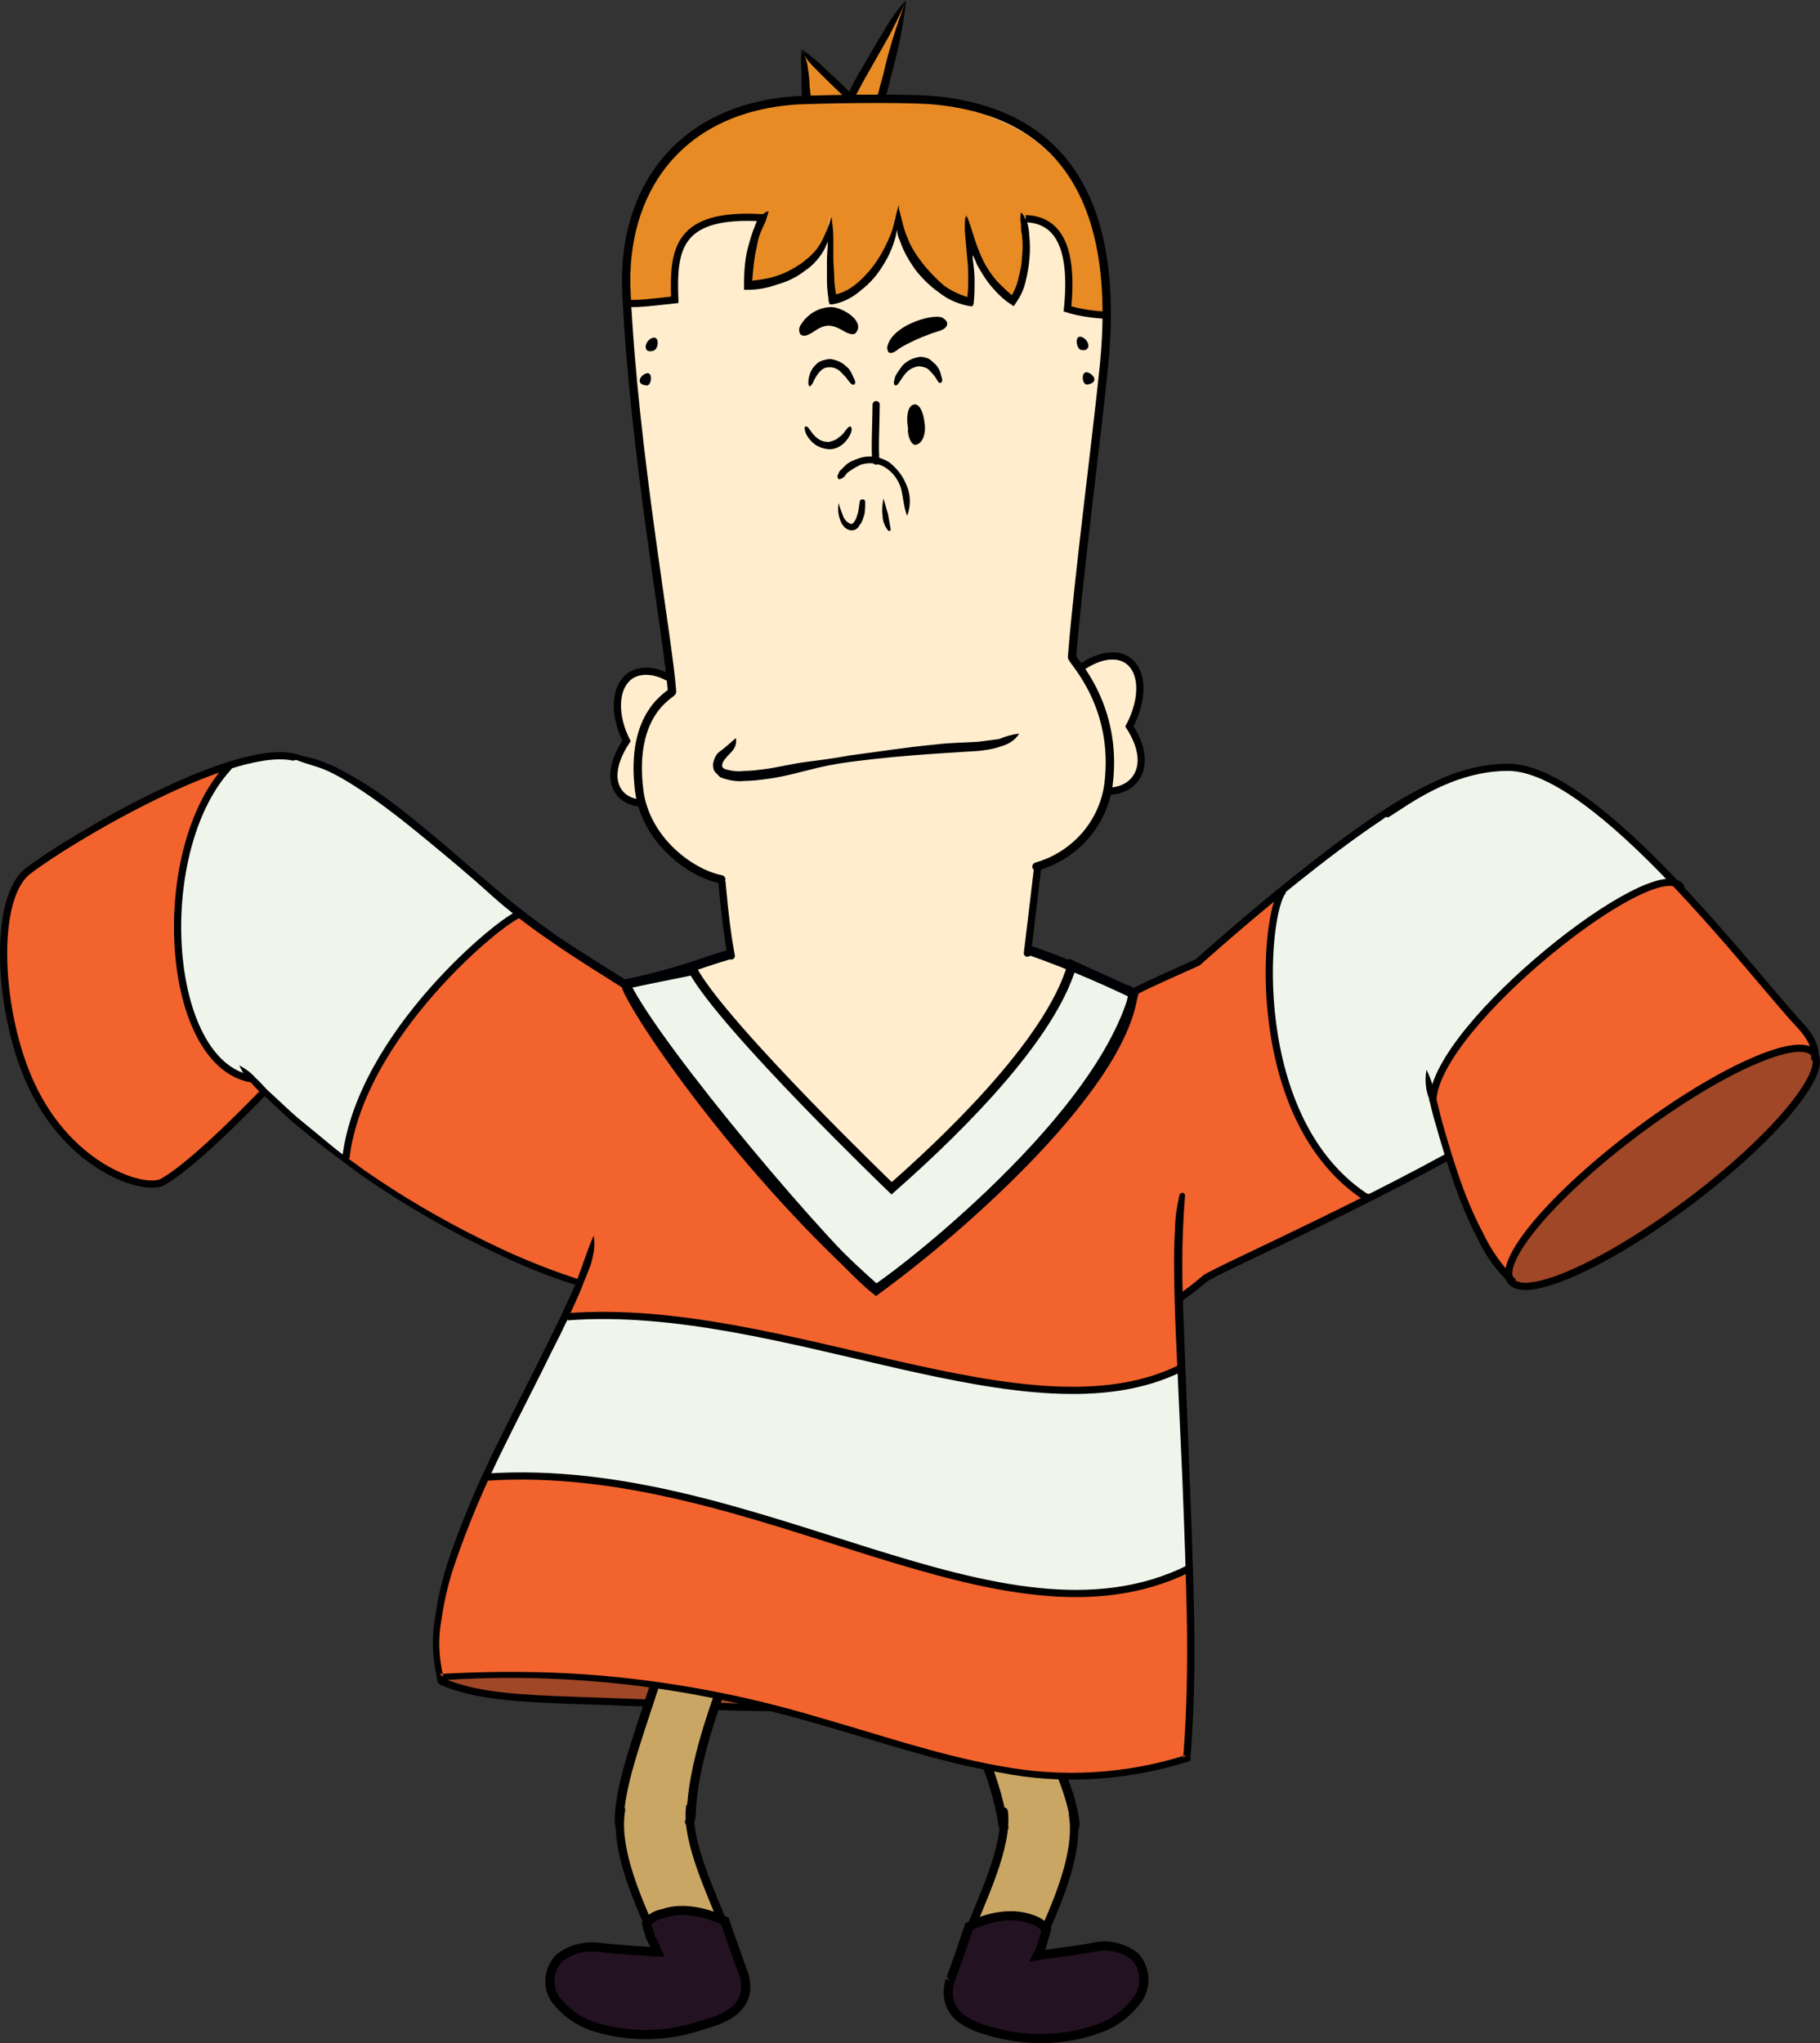 <svg version="1.1" xmlns="http://www.w3.org/2000/svg" xmlns:xlink="http://www.w3.org/1999/xlink" width="199.746" height="224.211" viewBox="0,0,199.746,224.211"><rect x="0" y="0" width="199.746" height="224.211" fill="#333333" stroke="none"/><g transform="translate(-146.261,-68.5)"><g data-paper-data="{&quot;isPaintingLayer&quot;:true}" fill="none" fill-rule="evenodd" stroke="none" stroke-width="none" stroke-linecap="none" stroke-linejoin="miter" stroke-miterlimit="10" stroke-dasharray="" stroke-dashoffset="0" font-family="none" font-weight="none" font-size="none" text-anchor="none" style="mix-blend-mode: normal"><g data-paper-data="{&quot;index&quot;:null}" id="Group"><path d="M221.518,249.1c14.9,0 26.9,1.8 26.9,4.1c0,2.3 -12.1,3.2 -26.9,2.4c-14,-0.8 -21,-0.2 -26.6,-2.5c-2.5,-1 11.7,-4 26.6,-4z" id="Path" fill="#9f4727" stroke="none" stroke-width="1" stroke-linecap="butt"/><path d="M221.518,249.1c14.9,0 26.9,1.8 26.9,4.1c0,2.3 -12.1,3.2 -26.9,2.4c-14,-0.8 -21,-0.2 -26.6,-2.5c-2.5,-1 11.7,-4 26.6,-4z" id="Path" fill="none" stroke="#000000" stroke-width="0.79" stroke-linecap="round"/></g><g data-paper-data="{&quot;index&quot;:null}" id="Group"><path d="M222.918,247.9c3,-0.1 4,1.7 3.6,2.8c-2,5.5 -4.2,11.4 -4.4,16.9c-0.2,4 -8,3.9 -7.9,0.6c0.1,-3.6 1.6,-7.8 3.8,-14.5c0,0 2,-5.8 4.9,-5.8z" id="Path" fill="#c9a663" stroke="#000000" stroke-width="1" stroke-linecap="butt"/><g id="Path"><path d="M220.718,267.4c2.1,2.8 3.7,8.9 4.8,12c-2,-1 -4.3,-1.6 -6.5,-0.9c-0.7,0.2 -1.3,0.6 -1.8,1.1c-0.8,-2.5 -2.9,-8.4 -3.3,-11.2c0.3,-0.6 0.7,-1.2 1.2,-1.7c2.2,-1.7 3.9,-1.5 5.6,0.7z" fill="#c9a663" stroke="none" stroke-width="1" stroke-linecap="butt"/><g fill="none"><path d="M222.018,266.8c-0.5,3.8 2.5,9.8 3.6,12.8c0.3,0.9 1.3,3.1 1.7,4.4c0.9,4.5 -7,4.2 -9.1,-2.4c-0.7,-2.1 -4.7,-9.4 -3.8,-14.5" stroke="#000000" stroke-width="0.92" stroke-linecap="round"/><path d="M217.418,279.5c3.6,-2.9 7.9,-0.4 8.2,-0.3" stroke="#000104" stroke-width="0.53" stroke-linecap="butt"/></g></g><path d="M207.518,283.5c1.2,-1.1 2.9,-1.5 4.5,-1.3c1.5,0.2 6.2,0.5 6.2,0.5c0.1,0 0.2,0 0.2,0c-0.3,-0.7 -0.6,-1.3 -0.8,-1.7c-0.1,-0.5 -0.3,-0.9 -0.4,-1.4c0.4,-0.6 1.1,-1 1.8,-1.1c2.2,-0.8 4.8,-0.1 6.8,0.8c0.4,1.3 0.9,2.5 1.3,3.7c0.1,0.3 0.6,1.8 0.7,1.9c1.4,4.2 -2.6,5.3 -4.7,5.9c-3.9,1.3 -8.1,1.3 -12,0c-1.6,-0.6 -2.9,-1.6 -3.9,-2.9c-0.9,-1.3 -0.8,-3.1 0.3,-4.4z" id="Path" fill="#231222" stroke="#000000" stroke-width="1" stroke-linecap="butt"/></g><g data-paper-data="{&quot;index&quot;:null}" id="Group"><path d="M258.818,254.3c2.9,6.5 4.9,10.4 5.4,14c0.5,3.3 -7.3,4.3 -7.9,0.3c-0.8,-5.4 -3.7,-11.1 -6.2,-16.4c-0.5,-1 0.2,-2.9 3.2,-3.2c3,-0.3 5.5,5.3 5.5,5.3z" id="Path" fill="#c9a663" stroke="#000000" stroke-width="1" stroke-linecap="butt"/><g id="Path"><path d="M263.318,267.2c0.5,0.5 0.9,1.1 1.2,1.7c-0.4,2.8 -2.5,8.6 -3.3,11.2c-0.5,-0.5 -1.1,-0.9 -1.8,-1.1c-2.2,-0.7 -4.5,-0.1 -6.5,0.9c1.1,-3.1 2.7,-9.2 4.8,-12c1.7,-2.2 3.4,-2.4 5.6,-0.7z" fill="#c9a663" stroke="none" stroke-width="1" stroke-linecap="butt"/><g fill="none"><path d="M264.018,267.6c0.9,5.1 -3.1,12.4 -3.8,14.5c-2.1,6.6 -10,6.9 -9.1,2.4c0.4,-1.3 1.4,-3.5 1.7,-4.4c1.1,-3 4.1,-9 3.6,-12.8" stroke="#000000" stroke-width="0.92" stroke-linecap="round"/><path d="M252.918,279.8c0.3,-0.1 4.6,-2.6 8.2,0.3" stroke="#000104" stroke-width="0.53" stroke-linecap="butt"/></g></g><path d="M250.518,285.8c0.2,-0.2 2.1,-5.9 2.1,-5.9c2,-1 4.6,-1.6 6.8,-0.8c0.7,0.2 1.3,0.6 1.7,1.1c-0.1,0.5 -0.3,0.9 -0.4,1.4c-0.1,0.4 -0.3,0.9 -0.6,1.5c0.5,-0.1 4.6,-0.6 6.1,-0.9c1.6,-0.4 3.3,0 4.6,1c1.1,1.2 1.3,3 0.5,4.4c-0.9,1.4 -2.2,2.5 -3.7,3.2c-3.8,1.6 -8,1.8 -12,0.8c-2.1,-0.6 -6.2,-1.5 -5.1,-5.8z" id="Path" fill="#231222" stroke="#000000" stroke-width="1" stroke-linecap="butt"/></g><g data-paper-data="{&quot;index&quot;:null}" id="JP_R_Arm"><g id="Group"><g id="Path" stroke="none" stroke-width="1" stroke-linecap="butt"><path d="M186.618,174.9c-2.7,4.6 -17.3,20.4 -22.5,23.3c-1.9,1.1 -10.1,-1.4 -14.4,-10.6c-3.7,-7.9 -4.3,-20.5 -0.4,-23.5c4.5,-3.5 23.1,-14.5 29.6,-12.4c9.8,3 11.9,16.1 7.7,23.2z" fill="#f0f5eb"/><path d="M171.218,152.8c-6.6,6 -9.3,35 5.4,34c0,0 -10.3,11.4 -13.1,11.8c-2.8,0.4 -11,-2.8 -14.7,-13.7c-4.5,-13.2 -0.6,-19.9 0.9,-21.2c5.7,-5.2 19.2,-10.9 21.5,-10.9z" fill="#f2632e"/></g><g id="Path" fill="none" stroke="#000000" stroke-width="0.79" stroke-linecap="round"><path d="M186.618,174.9c-2.7,4.6 -17.3,20.4 -22.5,23.3c-1.9,1.1 -10.1,-1.4 -14.4,-10.6c-3.7,-7.9 -4.3,-20.5 -0.4,-23.5c4.5,-3.5 23.1,-14.5 29.6,-12.4c9.8,3 11.9,16.1 7.7,23.2z"/><path d="M176.618,186.8c-12,2.7 -14.5,-24.1 -5.3,-34.1"/></g></g><g id="Group" stroke-linecap="butt"><g id="Path" stroke="none" stroke-width="1"><path d="M179.618,155c4.6,-3.3 10.4,2.5 22,12.4c8.7,7.4 18.7,10.9 27.1,20.2c4.4,4.9 -2.7,27.6 -20.6,21.1c-3,-1 -21,-6.7 -34.1,-23.4c-2.4,-3 -1.4,-25.3 5.6,-30.3z" fill="#f2632e"/><path d="M170.418,181.2c-1.4,-5.6 2,-30.3 9.2,-29.3c6.2,0.8 23.7,16.9 23.7,16.9c-1.9,0.5 -17.4,13.3 -19.1,26.8c0,0 -12.4,-8.8 -13.8,-14.4z" fill="#f0f5eb"/></g><g id="Path"><path d="M182.718,152.5c1.3,0.6 2.6,1.4 3.9,2.2c2.5,1.6 4.8,3.5 7.1,5.4c2.3,1.9 4.5,3.9 6.8,5.8c2.2,1.9 4.6,3.7 7,5.4c4.9,3.3 10.2,6.2 14.9,9.9c2.4,1.9 4.6,3.9 6.6,6.1c0.5,0.6 0.9,1.3 1.1,2.1c0.2,0.8 0.3,1.5 0.3,2.3c0.1,1.5 -0.1,3 -0.5,4.5c-0.7,2.9 -2,5.7 -3.9,8.1c-1.8,2.5 -4.4,4.3 -7.3,5.3c-1.4,0.5 -3,0.7 -4.5,0.7c-1.5,-0.1 -3,-0.3 -4.5,-0.7c-2.9,-0.9 -5.7,-2 -8.4,-3.3c-5.4,-2.5 -10.6,-5.5 -15.5,-8.9c-1.2,-0.9 -2.4,-1.8 -3.6,-2.7c-1.2,-0.9 -2.4,-1.9 -3.5,-2.8c-1.1,-0.9 -2.2,-2 -3.3,-3c-0.6,-0.5 -1.1,-1 -1.6,-1.6c-0.6,-0.6 -1,-1.2 -1.3,-1.9c0.7,0.4 1.3,0.8 1.8,1.4c0.6,0.5 1,1.1 1.6,1.6c1.1,1 2.2,2.1 3.3,3c1.1,0.9 2.2,1.8 3.4,2.8c1.2,1 2.4,1.8 3.6,2.7c4.9,3.4 10,6.3 15.4,8.8c2.6,1.2 5.4,2.3 8.2,3.2c1.4,0.4 2.8,0.6 4.3,0.6c1.5,0 2.9,-0.2 4.3,-0.6c2.7,-0.9 5.1,-2.7 6.9,-5c1.8,-2.3 3.1,-5 3.8,-7.8c0.4,-1.4 0.5,-2.8 0.5,-4.3c0,-1.4 -0.4,-2.8 -1.3,-3.9c-2,-2.2 -4.2,-4.2 -6.5,-6c-4.7,-3.7 -9.9,-6.5 -14.8,-9.9c-2.5,-1.7 -4.9,-3.5 -7.1,-5.5c-2.2,-2 -4.5,-3.9 -6.8,-5.8c-2.3,-1.9 -4.7,-3.8 -7.1,-5.4c-1.2,-0.8 -2.5,-1.6 -3.8,-2.2c-1.3,-0.6 -2.7,-0.8 -4.1,-1.5c1.5,-0.4 3.1,0.3 4.6,0.9z" fill="#000104" stroke="none" stroke-width="1"/><path d="M184.218,195.6c1.6,-13.6 17.2,-26.3 19.1,-26.8" fill="none" stroke="#000104" stroke-width="0.79"/></g></g></g><g data-paper-data="{&quot;index&quot;:null}" id="JP_L_Arm"><g id="Group" stroke-linecap="butt"><g id="Path" stroke="none" stroke-width="1"><path d="M257.318,201c-1,-18.8 11,-22.7 20.4,-27c0,0 19.7,-17.3 27.2,-19.9c7.5,-2.6 19.5,28.8 7.7,37c-11.8,8.2 -33,16.8 -34.1,17.7c-14.7,12.6 -20.8,-1.4 -21.2,-7.8z" fill="#f2632e"/><path d="M297.218,199.4c-5.9,1.5 -15.9,-18.7 -10.1,-33.2c0,0 12.5,-11.3 18.4,-12c18.2,-2 21.3,22.3 12.8,32.5c-3.4,4 -19.1,12.2 -21.1,12.7z" fill="#f0f5eb"/></g><g id="Path" fill="none" stroke="#000104" stroke-width="0.79"><path d="M296.518,200.1c-13.5,-8.4 -11.6,-31.6 -9.4,-33.9"/><path d="M257.318,201.1c-1,-18.8 11,-22.7 20.4,-27c0,0 19.6,-17.7 27.3,-19.8c17.2,-4.6 26.1,25.2 7.6,36.8c-12.2,7.7 -33,16.8 -34.1,17.7c-14.7,12.6 -20.8,-1.4 -21.2,-7.7z"/></g></g><g id="Group"><g stroke="none" stroke-width="1" stroke-linecap="butt"><path d="M299.418,157.5c2.1,-1.3 6.2,-4.8 12.5,-4.8c9.8,0 27,22.9 31.9,28.2c2.1,2.2 1.6,3.7 1.6,3.7l-33.2,24.8c-6.2,-5.8 -9.5,-23.4 -9.5,-23.4c0,0 -10.8,-21.7 -3.3,-28.5z" id="Path" fill="#f2632e"/><path d="M312.09,209.085c-1.591,-2.12 4.567,-9.429 13.754,-16.325c9.188,-6.896 17.926,-10.767 19.517,-8.647c1.591,2.12 -4.567,9.429 -13.754,16.325c-9.188,6.896 -17.926,10.767 -19.517,8.647z" id="Oval" fill="#9f4727"/><path d="M330.118,165.3c-3.8,-0.6 -22.7,11.4 -26.7,23.5l-2.5,-5.8c-8.6,-7.3 -10.7,-21.8 1.7,-27.7c12.3,-5.8 17.4,-0.6 27.5,10z" id="Path" fill="#f0f5eb"/></g><g><path d="M312.09,209.085c-1.591,-2.12 4.567,-9.429 13.754,-16.325c9.188,-6.896 17.926,-10.767 19.517,-8.647c1.591,2.12 -4.567,9.429 -13.754,16.325c-9.188,6.896 -17.926,10.767 -19.517,8.647z" id="Oval" fill="none" stroke="#000000" stroke-width="0.79" stroke-linecap="butt"/><path d="M303.818,188.8c0.3,1 0.5,2.1 0.8,3.1c0.6,2.1 1.2,4.1 1.9,6.1c0.7,2 1.5,3.9 2.5,5.8c0.9,1.9 2.1,3.6 3.6,5.1l-0.5,0.6c-1.6,-1.5 -2.9,-3.3 -3.8,-5.3c-1,-1.9 -1.8,-3.9 -2.5,-5.9c-0.7,-2 -1.3,-4 -1.9,-6.1c-0.3,-1 -0.6,-2.1 -0.8,-3.1c-0.4,-1 -0.5,-2.1 -0.3,-3.2c0.5,1 0.8,2 1,2.9z" id="Path" fill="#000000" stroke="none" stroke-width="1" stroke-linecap="butt"/><path d="M298.518,157.8c2.1,-1.3 7,-5.1 13.3,-5.1c9.8,0.1 27,23 31.9,28.2c2.2,2.3 1.7,3.7 1.7,3.7" id="Path" fill="none" stroke="#000000" stroke-width="0.79" stroke-linecap="round"/><path d="M303.518,189.2c0.4,-8.3 24.3,-27.1 27.2,-23.4" id="Path" fill="none" stroke="#000000" stroke-width="0.79" stroke-linecap="round"/></g></g></g><g data-paper-data="{&quot;index&quot;:null}" id="JP_Collar" stroke-linecap="butt"><g id="Group"><g id="Path" stroke="none" stroke-width="1"><path d="M244.118,172.1c10.9,-0.3 19.7,4 26.9,5.5c4.2,5 4.1,19.5 4.9,25.3c-0.5,9.7 2.1,52.3 0.4,58.5c-24.7,8.6 -38.4,-11.4 -82,-8.9c-1.7,-22.7 24.6,-43.7 20.6,-76c8,-1.1 14,-3.8 29.2,-4.4z" fill="#f2632e"/><path d="M276.918,240.7c-18.1,10.8 -51.6,-12.3 -77.1,-10l8.7,-17.4c23.7,-1.8 50.7,13.6 67.4,5.2z" fill="#f0f5eb"/></g><g id="Path"><path d="M211.418,205.9c-0.1,0.5 -0.2,1.1 -0.4,1.6c-0.4,1 -0.8,2 -1.2,3c-0.9,2 -1.8,4 -2.8,5.9c-1.9,3.9 -3.9,7.7 -5.8,11.6c-1.9,3.9 -3.6,7.9 -5,12c-0.7,2 -1.2,4.1 -1.5,6.2c-0.4,2.1 -0.3,4.2 0.2,6.3l-0.4,-0.3c7,-0.4 14,-0.3 20.9,0.5c7,0.8 13.8,2.2 20.5,4.2c6.7,1.9 13.3,4.2 20.1,5.4c6.8,1.3 13.8,0.9 20.4,-1.2l-0.3,0.3c0.4,-5.1 0.5,-10.3 0.4,-15.4c-0.1,-5.1 -0.3,-10.3 -0.5,-15.4l-0.7,-15.5c-0.1,-2.5 -0.2,-5.1 -0.2,-7.7c0,-1.3 0,-2.6 0.1,-3.9c0,-1.3 0.2,-2.6 0.5,-3.9c0,-0.1 0.2,-0.2 0.3,-0.2c0.2,0 0.3,0.1 0.3,0.3c-0.2,2.5 -0.3,5 -0.3,7.6c0,2.6 0.1,5.1 0.2,7.7l0.6,15.4c0.2,5.2 0.4,10.3 0.5,15.5c0.1,5.2 0,10.3 -0.4,15.5v0.3l-0.2,0.1c-6.7,2.1 -13.9,2.6 -20.8,1.2c-6.9,-1.2 -13.5,-3.5 -20.2,-5.4c-6.6,-1.9 -13.4,-3.4 -20.3,-4.2c-6.9,-0.8 -13.9,-1 -20.8,-0.5h-0.3l-0.1,-0.3c-0.5,-2.2 -0.6,-4.4 -0.2,-6.6c0.3,-2.2 0.8,-4.3 1.5,-6.4c1.4,-4.1 3.1,-8.1 5,-12c1.9,-3.9 3.9,-7.7 5.8,-11.6c1,-2 1.9,-3.9 2.8,-5.9c0.9,-2 1.4,-4 2.3,-6c0.1,0.5 0.1,1.1 0,1.8z" fill="#000000" stroke="none" stroke-width="1"/><path d="M276.818,240.6c-20.8,10.4 -47.4,-12 -77.2,-10" fill="none" stroke="#000000" stroke-width="0.79"/><path d="M275.918,218.6c-16.7,8.4 -43.7,-7.4 -67.4,-5.6" fill="none" stroke="#000000" stroke-width="0.79"/></g></g><g id="Group"><g id="Path" stroke-width="1"><path d="M215.318,177.5c4.1,-2.4 15.3,-7.1 32.2,-7.1c8.9,0 23.8,7.7 23,7.2c-1.3,10.8 -21,27.5 -28.2,32.5c-14.3,-12.8 -25.9,-29.3 -27,-32.6z" fill="#ffedce" stroke="none"/><path d="M270.718,177.5c-4.2,15.1 -28.3,32.6 -28.3,32.6c-4.7,-3.6 -24.1,-26.5 -27.5,-33.6l7.4,-1.5c3.5,6.3 21.8,23.9 21.8,23.9c5,-4.4 17.3,-15.7 19.8,-24.5z" fill="#f0f5eb" stroke="#000000"/></g><path d="M214.918,176.5c2.9,-0.6 5.8,-1.4 8.7,-2.4c7.7,-2.6 15.8,-3.9 24,-3.8c8.9,0 23.8,7.7 23,7.2c-1.3,10.8 -21,27.5 -28.2,32.5c-14.4,-12.7 -26.4,-30.2 -27.5,-33.5z" id="Path" fill="none" stroke="#000104" stroke-width="1.05"/></g></g><g data-paper-data="{&quot;index&quot;:null}" id="Group"><path d="M225.318,142.4c0.8,-5.6 34.5,-7.9 36.6,2.8c0.7,3.5 -2.9,27.2 -2.9,27.9c0,-0.3 -0.6,1.6 -1.7,2.4c-3.1,2.2 -9.4,5.1 -15,4.6c-5.6,-0.5 -13.5,-2.6 -15.4,-6c-1.3,-2.3 -2.4,-26.1 -1.6,-31.7z" id="Path" fill="#ffedce" stroke="none" stroke-width="1" stroke-linecap="butt"/><path d="M226.518,173.4c-1.6,-8.5 -2,-25.1 -1.2,-30.6c0.8,-5.5 34.5,-7.9 36.6,2.8c0.3,1.5 -2.9,27.5 -2.9,27.5" id="Path" fill="none" stroke="#000000" stroke-width="0.79" stroke-linecap="round"/></g><g data-paper-data="{&quot;index&quot;:null}" id="Group"><g id="JP_Head"><g id="Group" stroke-linecap="butt"><path d="M220.118,155.4c-3.8,3 -9,0.4 -5.1,-5.6c-1.8,-3.6 -1.1,-7.2 1.6,-7.6c3.8,-0.6 8.1,5.2 8.1,6.7c-1,2.5 -2.6,4.7 -4.6,6.5z" id="Path" fill="#ffedce" stroke="none" stroke-width="1"/><path d="M220.118,155.4c-3.8,3 -9,0.3 -5.1,-5.6c-1.8,-3.6 -1.1,-7.2 1.6,-7.6c3.8,-0.6 8.1,5.2 8.1,6.7c-1,2.5 -2.6,4.7 -4.6,6.5z" id="Path" fill="none" stroke="#000000" stroke-width="0.79"/></g><g id="Group" stroke-linecap="butt"><path d="M260.118,147.8c0.1,-1.5 4.6,-7.7 8.6,-7.3c2.8,0.3 3.5,3.9 1.5,7.7c3.8,5.9 -1.6,8.9 -5.5,6c-3,-2.2 -4.6,-6.4 -4.6,-6.4z" id="Path" fill="#ffedce" stroke="none" stroke-width="1"/><path d="M260.118,147.8c0.1,-1.5 4.6,-7.7 8.6,-7.3c2.8,0.3 3.5,3.9 1.5,7.7c3.8,5.9 -1.6,8.9 -5.5,6c-3,-2.2 -4.6,-6.4 -4.6,-6.4z" id="Path" fill="none" stroke="#000000" stroke-width="0.79"/></g><g id="Group"><g id="Path" stroke="none" stroke-width="1" stroke-linecap="butt"><g><path d="M245.718,68.5c0,0 -3,11.9 -3.7,13.7c-1,2.4 -3.9,1.2 -3.2,-1.4c0.5,-1.7 6.9,-12.3 6.9,-12.3" fill="#e88b24"/><path d="M244.018,77c-0.3,1.4 -0.7,2.7 -1.1,4.1c-0.2,0.8 -0.5,1.5 -0.9,2.1c-0.6,0.7 -1.6,1 -2.4,0.6c-0.8,-0.4 -1.3,-1.2 -1.3,-2.1c0.1,-0.8 0.3,-1.5 0.7,-2.2c0.6,-1.3 1.2,-2.5 2,-3.8c0.8,-1.3 1.4,-2.5 2.2,-3.7c0.7,-1.3 1.5,-2.4 2.5,-3.5c-0.5,1.3 -1.2,2.6 -1.8,3.8l-2.1,3.7c-0.7,1.2 -1.4,2.5 -2,3.7c-0.3,0.5 -0.5,1.2 -0.6,1.8c0,0.6 0.3,1.1 0.8,1.4c0.5,0.2 1.1,0.1 1.4,-0.4c0.3,-0.5 0.6,-1.2 0.7,-1.8c0.4,-1.4 0.7,-2.7 1.1,-4.1c0.6,-2.7 1.5,-5.5 2.5,-8.1c-0.3,2.8 -0.9,5.6 -1.7,8.5z" fill="#000000"/></g><g><path d="M234.218,73.9c2.6,3 6.2,5.7 7.2,7.5c2.7,5.4 -4.3,7.7 -5.8,3.5c-1.1,-2.9 -0.8,-7.7 -1.4,-11" fill="#e88b24"/><path d="M235.918,75.2l1.5,1.4c1,0.9 2,1.9 3,2.9c0.5,0.5 0.9,1.1 1.3,1.7c0.4,0.6 0.6,1.4 0.7,2.1c0.1,1.6 -0.7,3.1 -2.2,3.8c-1.5,0.7 -3.2,0.4 -4.3,-0.8c-0.5,-0.6 -0.8,-1.3 -1,-2c-0.2,-0.7 -0.3,-1.4 -0.4,-2.1c-0.2,-1.4 -0.2,-2.8 -0.3,-4.2v-2c-0.1,-0.7 0,-1.4 0,-2.1c0.4,0.7 0.6,1.3 0.7,2c0.1,0.7 0.2,1.4 0.2,2.1c0.2,1.4 0.2,2.7 0.4,4.1c0.1,0.7 0.2,1.3 0.4,2c0.1,0.6 0.4,1.2 0.8,1.7c0.6,0.6 1.4,0.8 2.2,0.8c1.6,-0.1 2.9,-1.5 2.8,-3.2c-0.1,-0.6 -0.3,-1.2 -0.6,-1.8c-0.3,-0.5 -0.7,-1 -1.2,-1.5c-1,-1 -2,-1.9 -3,-2.9c-0.5,-0.5 -1,-1 -1.5,-1.5c-0.5,-0.5 -0.9,-1.1 -1.2,-1.8c0.6,0.4 1.1,0.8 1.7,1.3z" fill="#000000"/></g></g><path d="M225.218,165.1c-4.6,-1.2 -8.1,-5 -8.9,-9.7c-1.1,-8.7 3.6,-10.6 3.6,-10.9c-0.4,-5.7 -4.2,-26.5 -5,-43.7c-0.6,-11.3 5.8,-20.3 18.8,-21.1c2.2,-0.1 11.2,-0.3 14.9,0c15.2,1.4 20.4,12.3 18.7,29c-0.9,8.8 -2.8,23.1 -3.5,31.9c0,0.3 5.1,5.3 4,14c-0.7,5 -4.5,7.8 -7.9,9c-9.7,3.6 -24.2,3.4 -34.7,1.5z" id="Path" fill="#ffedce" stroke="none" stroke-width="1" stroke-linecap="butt"/><path d="M228.718,80.6c17,-4.2 28.5,0.7 32.1,4.1c5.1,4.6 7.6,11.4 6.7,18.2c-1.4,0 -2.8,-0.3 -4.2,-0.7c0.7,-6.9 -1.1,-9.8 -4.6,-9.9h-0.2c0.8,4 -0.3,7.7 -1.2,8.9c-1.9,-1.3 -4.1,-3.4 -5.1,-8.9c0.2,1.6 0.9,7.1 0.5,9c-2.5,-0.2 -7.1,-3.9 -7.9,-9h-0.3c-0.8,5 -4.8,8.6 -7,8.8c-0.5,-2 -0.2,-7.7 -0.2,-8.8c-0.6,5.8 -7,7.3 -9.1,7.2c0,-1.5 0.3,-5.2 1.7,-7.2c-9.4,-0.5 -9.9,3.5 -9.6,9c-1.9,0.2 -4.9,0.6 -5.3,0.3c0,0.1 -3.3,-16.8 13.7,-21z" id="Path" fill="#e88b24" stroke="none" stroke-width="1" stroke-linecap="butt"/><g id="Path"><g stroke-linecap="butt"><path d="M215.018,101.7c0.4,0.3 3.4,-0.1 5.3,-0.3c-0.2,-5.5 0.2,-9.6 9.7,-9" fill="none" stroke="#000000" stroke-width="0.79"/><path d="M228.418,95.4c0.2,-0.7 0.4,-1.4 0.7,-2.1c0.1,-0.4 0.3,-0.7 0.6,-1c0.1,-0.1 0.3,-0.3 0.4,-0.4c0.2,-0.1 0.3,-0.2 0.5,-0.2c-0.1,0.3 -0.2,0.7 -0.3,1c-0.1,0.3 -0.3,0.6 -0.4,0.9c-0.3,0.6 -0.5,1.3 -0.6,2c-0.3,1.2 -0.4,2.5 -0.5,3.7c0.9,-0.1 1.7,-0.2 2.6,-0.5c1,-0.3 1.9,-0.8 2.8,-1.4c0.8,-0.6 1.6,-1.3 2.1,-2.2c0.5,-0.9 0.9,-1.9 1.2,-2.9v0c0.1,0.8 0.2,1.5 0.2,2.3v2.2c0,0.8 0.1,1.5 0.1,2.2c0,0.6 0.1,1.2 0.2,1.8c0.9,-0.2 1.7,-0.7 2.4,-1.3c0.8,-0.7 1.5,-1.5 2.1,-2.4c0.6,-0.9 1.1,-1.9 1.5,-2.9c0.4,-1 0.5,-2.1 0.9,-3.2c0,0.1 0,0.2 0,0.4c0.3,1.1 0.5,2.2 0.9,3.1c0.4,1.1 1,2 1.7,2.9c0.7,0.9 1.5,1.7 2.3,2.4c0.8,0.6 1.7,1 2.6,1.3c0.1,-0.6 0.1,-1.2 0.1,-1.9c0,-0.8 0,-1.6 -0.1,-2.3l-0.2,-2.3c-0.1,-0.8 -0.1,-1.6 0,-2.4c0,0.1 0.1,0.2 0.1,0.3c0,-0.1 0,-0.2 0,-0.4c0.4,0.9 0.6,1.7 0.9,2.6c0.3,0.9 0.6,1.7 1,2.5c0.4,0.8 0.9,1.5 1.5,2.2c0.5,0.5 1,1 1.6,1.5c0.3,-0.6 0.6,-1.2 0.7,-1.8c0.2,-0.8 0.4,-1.6 0.4,-2.4c0.1,-0.8 0.1,-1.6 0,-2.4c-0.1,-0.4 -0.1,-0.8 -0.1,-1.2c-0.1,-0.4 -0.1,-0.9 0,-1.3c0.3,0.3 0.5,0.7 0.7,1.2c0.1,0.4 0.2,0.8 0.2,1.3c0.2,1.7 0,3.5 -0.4,5.1c-0.2,0.9 -0.6,1.7 -1.1,2.4l-0.2,0.3l-0.3,-0.2c-0.8,-0.5 -1.5,-1.2 -2.1,-1.9c-0.6,-0.7 -1.1,-1.5 -1.6,-2.4c-0.2,-0.4 -0.3,-0.8 -0.5,-1.1c0,0.1 0,0.2 0,0.4c0.1,0.8 0.2,1.6 0.2,2.4c0,0.8 0,1.6 -0.1,2.5l-0.1,0.3h-0.3c-1.2,-0.2 -2.4,-0.7 -3.4,-1.5c-1,-0.7 -1.9,-1.6 -2.6,-2.5c-0.7,-1 -1.3,-2 -1.7,-3.2c-0.2,-0.4 -0.3,-0.8 -0.3,-1.2c-0.1,0.3 -0.1,0.6 -0.2,0.9c-0.3,1.1 -0.8,2.2 -1.4,3.1c-0.6,1 -1.4,1.9 -2.3,2.6c-0.9,0.8 -2,1.4 -3.2,1.6h-0.3l-0.1,-0.3c-0.1,-0.8 -0.2,-1.5 -0.2,-2.3c0,-0.8 0,-1.5 0,-2.3c0,-0.7 0.1,-1.3 0.1,-2c-0.1,0.2 -0.2,0.5 -0.3,0.7c-0.5,1 -1.3,1.9 -2.2,2.5c-0.9,0.7 -1.9,1.2 -3,1.5c-1.1,0.4 -2.2,0.6 -3.3,0.6h-0.4v-0.4c0,-1.7 0.1,-3.1 0.5,-4.5z" fill="#000000" stroke="none" stroke-width="1"/><path d="M267.618,103.1c-1.5,-0.1 -2.9,-0.3 -4.2,-0.7c0.7,-6.9 -1.1,-9.8 -4.6,-9.9" fill="none" stroke="#000000" stroke-width="0.79"/></g><path d="M225.418,165c-3.5,-0.7 -8.3,-4.4 -9,-9.7c-1.1,-8.7 3.6,-10.6 3.6,-10.9c-0.4,-5.7 -4.2,-26.5 -5,-43.7c-0.6,-11.3 5.8,-20.4 18.8,-21.2c2.2,-0.1 11.2,-0.3 14.9,0c15.2,1.4 20.4,12.4 18.7,29.2c-0.9,8.8 -2.8,23.1 -3.5,31.9c0,0.4 5.1,5.3 4,14c-0.6,4.3 -3.7,7.8 -7.9,9" fill="none" stroke="#000000" stroke-width="0.92" stroke-linecap="round"/></g></g><g id="Group" stroke="none" stroke-width="1" stroke-linecap="butt"><path d="M239.618,116.1c-0.2,0.4 -0.4,0.7 -0.7,1c-0.4,0.4 -1,0.7 -1.6,0.7c-0.3,0 -0.7,-0.1 -1,-0.2c-0.2,-0.1 -0.5,-0.2 -0.7,-0.4c-0.4,-0.3 -0.7,-0.7 -0.9,-1.1c-0.2,-0.6 -0.2,-0.8 0,-0.8c0.2,0 0.3,0.2 0.6,0.6c0.2,0.3 0.5,0.6 0.8,0.8c0.3,0.2 0.7,0.3 1.1,0.3c0.4,-0.1 0.8,-0.2 1.1,-0.5c0.3,-0.2 0.5,-0.4 0.7,-0.7c0.3,-0.4 0.4,-0.5 0.6,-0.5c0.1,0.1 0.2,0.3 0,0.8z" id="Path" fill="#000104"/><path d="M240.018,110.7c-0.2,0.1 -0.4,-0.1 -0.7,-0.5c-0.2,-0.3 -0.5,-0.6 -0.8,-0.9c-0.3,-0.3 -0.7,-0.5 -1.2,-0.5c-0.4,0 -0.7,0.1 -1,0.4c-0.3,0.3 -0.5,0.6 -0.7,1c-0.2,0.5 -0.4,0.7 -0.5,0.7c-0.1,0 -0.2,-0.3 -0.1,-0.9c0.1,-0.5 0.3,-1 0.7,-1.4c0.2,-0.2 0.4,-0.4 0.7,-0.5c0.3,-0.1 0.7,-0.2 1,-0.2c0.6,0.1 1.2,0.3 1.7,0.8c0.4,0.3 0.6,0.7 0.8,1.2c0.3,0.5 0.2,0.7 0.1,0.8z" id="Path" fill="#000104"/><path d="M240.218,105c-0.3,0.4 -1.1,0 -1.4,-0.2c-0.9,-0.5 -1.6,-0.8 -2.6,-0.3c-0.5,0.2 -1.5,1.2 -2.1,0.7c-0.2,-0.3 -0.2,-0.7 0,-1c0.7,-1.2 2,-2 3.4,-2c1,0 3.2,1.2 2.9,2.4c0,0.1 -0.1,0.2 -0.2,0.4z" id="Path" fill="#000000"/></g><g id="Group" stroke="none" stroke-width="1" stroke-linecap="butt"><path d="M245.918,115.5c-0.2,-1.1 -0.1,-2.4 0.6,-2.6c0.7,-0.2 1.1,1 1.2,1.9c0.2,1.1 -0.1,2.3 -0.9,2.5c-0.5,0.2 -1,-1 -0.9,-1.8z" id="Path" fill="#000000"/><path d="M244.518,109.8c0.2,-0.4 0.5,-0.8 0.8,-1.2c0.5,-0.5 1.1,-0.8 1.7,-0.9c0.3,-0.1 0.7,0 1,0.1c0.3,0.1 0.5,0.3 0.7,0.5c0.4,0.3 0.7,0.8 0.8,1.3c0.2,0.6 0.2,0.8 0,0.9c-0.2,0.1 -0.3,-0.1 -0.6,-0.6c-0.2,-0.3 -0.5,-0.6 -0.8,-0.9c-0.3,-0.2 -0.7,-0.3 -1.1,-0.3c-0.5,0.1 -0.9,0.3 -1.2,0.6c-0.3,0.3 -0.5,0.6 -0.7,0.9c-0.3,0.5 -0.4,0.6 -0.6,0.6c-0.2,-0.1 -0.2,-0.3 0,-1z" id="Path" fill="#000104"/><path d="M243.618,106.7c0.3,-2.3 4.5,-3.7 5.9,-3.4c0.3,0.1 0.7,0.4 0.7,0.7c0,0.8 -1.4,0.9 -2,1.2c-1.1,0.4 -2.2,0.9 -3.2,1.5c-0.3,0.2 -0.9,0.8 -1.3,0.4c0,-0.2 -0.1,-0.3 -0.1,-0.4z" id="Path" fill="#000000"/></g><g id="Group"><path d="M242.418,119.1c-0.2,-0.7 0,-4.6 0,-6.2" id="Path" fill="none" stroke="#000000" stroke-width="0.79" stroke-linecap="round"/><path d="M244.018,126.7c-0.1,0.1 -0.2,0.1 -0.3,0c-0.4,-0.5 -0.6,-1.1 -0.6,-1.7c-0.1,-0.6 0,-1.2 0.1,-1.8c0.2,0.6 0.3,1.1 0.5,1.7c0.1,0.6 0.2,1.1 0.3,1.7c0,0 -0.1,0.1 0,0.1z" id="Path" fill="#000000" stroke="none" stroke-width="1" stroke-linecap="butt"/><path d="M240.918,123.3c0.2,0 0.3,0.1 0.3,0.3c0,0.6 0,1.2 -0.2,1.7c-0.1,0.3 -0.2,0.6 -0.4,0.8c-0.2,0.4 -0.5,0.6 -0.9,0.6c-0.3,0 -0.7,-0.2 -0.9,-0.5c-0.2,-0.2 -0.3,-0.5 -0.4,-0.8c-0.2,-0.6 -0.2,-1.2 -0.1,-1.7c0.1,0.5 0.3,1 0.5,1.5c0.2,0.5 0.7,0.8 0.9,0.8c0.2,0 0.5,-0.5 0.6,-0.9c0.2,-0.5 0.2,-1 0.3,-1.5c0,-0.2 0.1,-0.3 0.3,-0.3z" id="Path" fill="#000000" stroke="none" stroke-width="1" stroke-linecap="butt"/><path d="M245.118,122c-0.3,-0.9 -0.9,-1.7 -1.7,-2.2c-0.8,-0.5 -1.8,-0.6 -2.7,-0.3c-0.4,0.2 -0.8,0.4 -1.2,0.7c-0.2,0.1 -0.4,0.3 -0.5,0.5c0,0 -0.1,0.1 -0.2,0.2c-0.2,0.1 -0.3,0.2 -0.5,0.2c-0.1,-0.1 -0.2,-0.3 -0.1,-0.5c0.1,-0.1 0.1,-0.3 0.2,-0.4c0.2,-0.2 0.4,-0.4 0.6,-0.6c0.4,-0.4 0.9,-0.6 1.5,-0.8c1.1,-0.4 2.3,-0.2 3.3,0.4c0.9,0.7 1.6,1.6 2,2.7c0.4,1 0.4,2.2 0,3.2c-0.4,-1 -0.4,-2 -0.7,-3.1z" id="Path" fill="#000000" stroke="none" stroke-width="1" stroke-linecap="butt"/></g><g id="Group" fill="#000104" stroke="none" stroke-width="1" stroke-linecap="butt"><path d="M264.918,106.9c-0.6,-0.1 -0.8,-2 0.3,-1.3c0.7,0.5 0.7,1.5 -0.3,1.3z" id="Path"/><path d="M265.618,110.7c-0.7,0.1 -0.8,-1.9 0.3,-1.2c0.5,0.3 0.8,1 -0.3,1.2z" id="Path"/></g><g id="Group" fill="#000104" stroke="none" stroke-width="1" stroke-linecap="butt"><path d="M217.618,105.7c1.1,-0.7 1,1.2 0.3,1.3c-1,0.3 -1,-0.8 -0.3,-1.3z" id="Path"/><path d="M216.918,109.6c1.1,-0.7 0.9,1.3 0.3,1.2c-1.1,-0.1 -0.8,-0.9 -0.3,-1.2z" id="Path"/></g></g><g id="Mouth" fill="#000104" stroke="none" stroke-width="1" stroke-linecap="butt"><path d="M226.718,150.8c-0.3,0.4 -0.6,0.6 -0.8,0.9c-0.2,0.2 -0.4,0.5 -0.4,0.8c0,0.2 0,0.2 0.3,0.4c0.7,0.2 1.4,0.3 2.1,0.2c0.8,0 1.5,-0.1 2.3,-0.2c1.5,-0.2 3,-0.6 4.6,-0.8c1.6,-0.2 3.1,-0.4 4.7,-0.7c3.1,-0.4 6.2,-0.9 9.4,-1.2c1.6,-0.2 3.2,-0.2 4.7,-0.3c0.8,-0.1 1.6,-0.2 2.3,-0.3c0.7,-0.3 1.4,-0.5 2.2,-0.6c-0.4,0.7 -1.2,1.2 -2,1.4c-0.8,0.3 -1.6,0.4 -2.4,0.5c-1.6,0.1 -3.1,0.2 -4.7,0.3c-3.1,0.2 -6.3,0.5 -9.4,0.9c-1.5,0.2 -3.1,0.5 -4.6,0.9c-1.6,0.4 -3.1,0.8 -4.7,1c-0.8,0.1 -1.6,0.2 -2.4,0.2c-0.9,0.1 -1.8,-0.1 -2.6,-0.4c-0.2,-0.2 -0.4,-0.4 -0.6,-0.6c-0.2,-0.3 -0.2,-0.6 -0.2,-0.9c0.1,-0.5 0.3,-1 0.7,-1.3c0.7,-0.5 1.2,-1 1.8,-1.5c0.1,0.4 0,0.9 -0.3,1.3z" id="Path"/></g></g></g></g></svg>